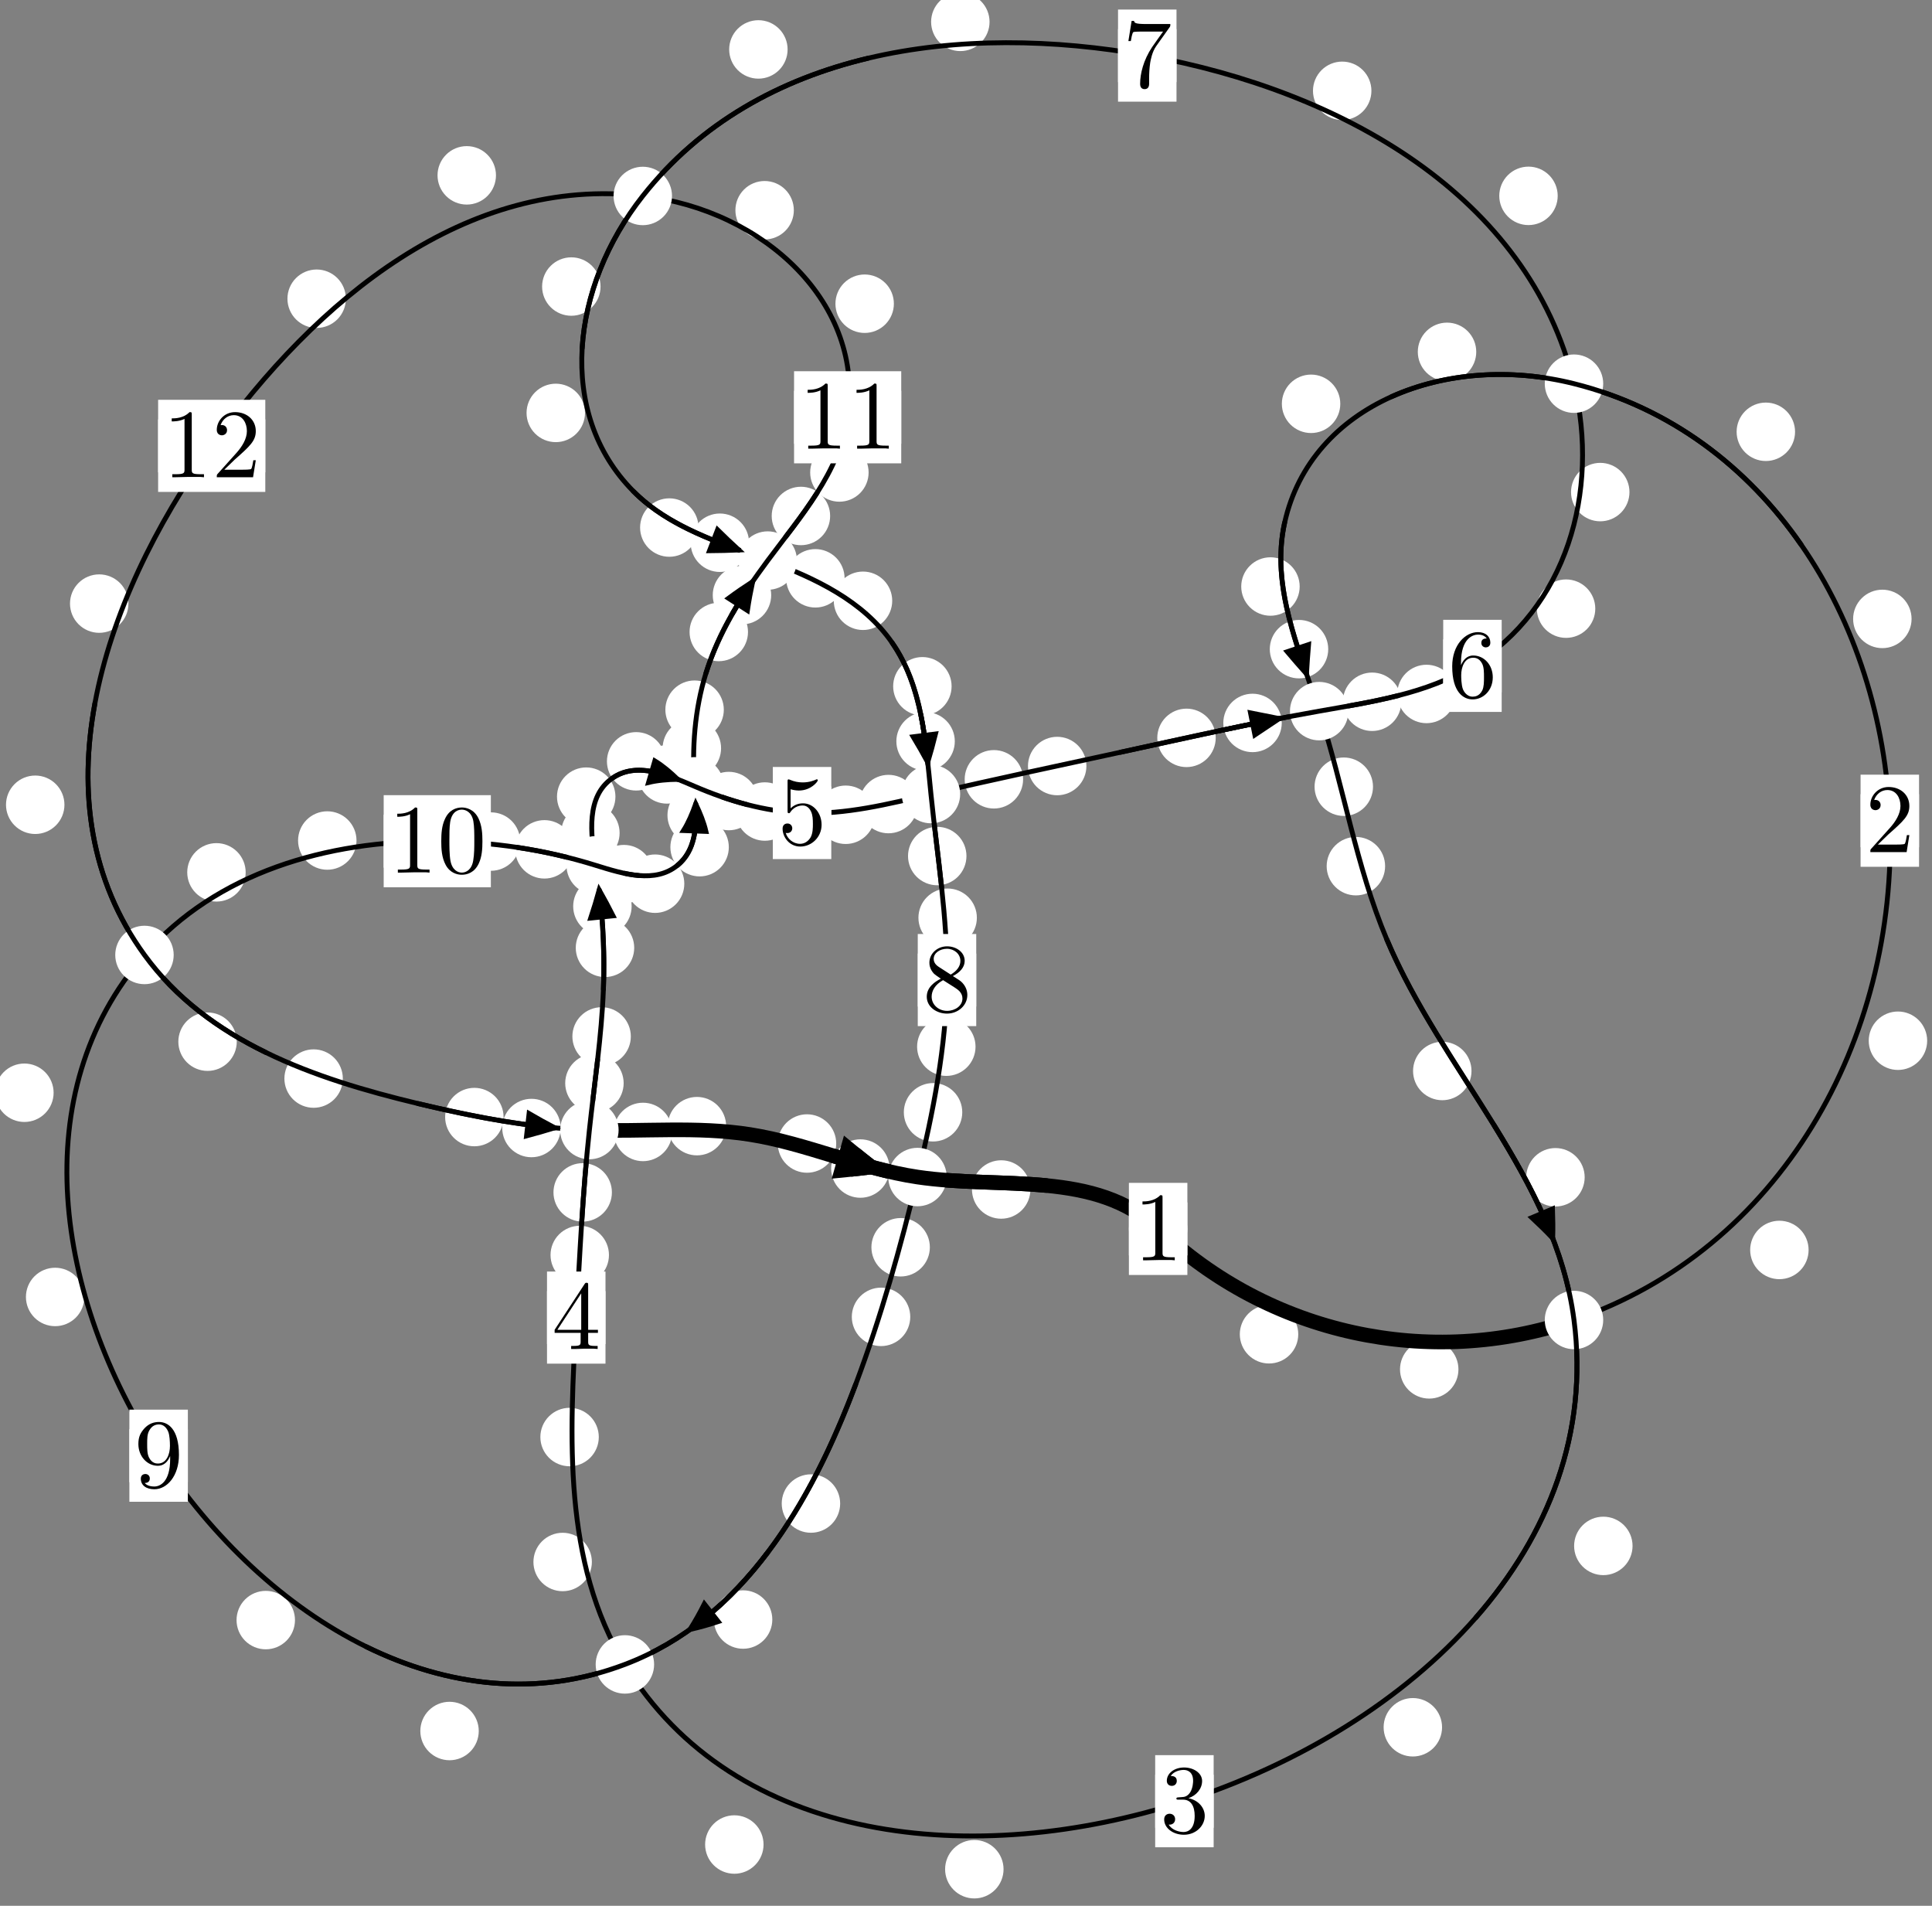 <?xml version="1.0"?>
<!-- Created by MetaPost 1.999 on 2021.07.06:0015 -->
<svg version="1.1" xmlns="http://www.w3.org/2000/svg" xmlns:xlink="http://www.w3.org/1999/xlink" width="197.62" height="194.912" viewBox="0 0 197.62 194.912">
<rect x="0" y="0" width="197.62" height="194.912" fill="#808080" stroke="none"/>
<!-- Original BoundingBox: -161.493973 -59.159470 36.126144 135.752731 -->
  <defs>
    <g transform="scale(0.01,0.01)" id="GLYPHcmr10_48">
      <path style="fill-rule: evenodd;" d="M460 -320C460 -400,455 -480,420 -554C374 -650,292 -666,250 -666C190 -666,117 -640,76 -547C44 -478,39 -400,39 -320C39 -245,43 -155,84 -79C127 2,200 22,249 22C303 22,379 1,423 -94C455 -163,460 -241,460 -320M249 -0C210 -0,151 -25,133 -121C122 -181,122 -273,122 -332C122 -396,122 -462,130 -516C149 -635,224 -644,249 -644C282 -644,348 -626,367 -527C377 -471,377 -395,377 -332C377 -257,377 -189,366 -125C351 -30,294 -0,249 -0"></path>
    </g>
    <g transform="scale(0.01,0.01)" id="GLYPHcmr10_49">
      <path style="fill-rule: evenodd;" d="M294 -640C294 -664,294 -666,271 -666C209 -602,121 -602,89 -602L89 -571C109 -571,168 -571,220 -597L220 -79C220 -43,217 -31,127 -31L95 -31L95 -0L257 -0L130 -3L217 -3L257 -3L297 -3L384 -3L419 -0L419 -31L387 -31C297 -31,294 -42,294 -79"></path>
    </g>
    <g transform="scale(0.01,0.01)" id="GLYPHcmr10_50">
      <path style="fill-rule: evenodd;" d="M127 -77L233 -180C389 -318,449 -372,449 -472C449 -586,359 -666,237 -666C124 -666,50 -574,50 -485C50 -429,100 -429,103 -429C120 -429,155 -441,155 -482C155 -508,137 -534,102 -534C94 -534,92 -534,89 -533C112 -598,166 -635,224 -635C315 -635,358 -554,358 -472C358 -392,308 -313,253 -251L61 -37C50 -26,50 -24,50 -0L421 -0L449 -174L424 -174C419 -144,412 -100,402 -85C395 -77,329 -77,307 -77"></path>
    </g>
    <g transform="scale(0.01,0.01)" id="GLYPHcmr10_51">
      <path style="fill-rule: evenodd;" d="M290 -352C372 -379,430 -449,430 -528C430 -610,342 -666,246 -666C145 -666,69 -606,69 -530C69 -497,91 -478,120 -478C151 -478,171 -500,171 -529C171 -579,124 -579,109 -579C140 -628,206 -641,242 -641C283 -641,338 -619,338 -529C338 -517,336 -459,310 -415C280 -367,246 -364,221 -363C213 -362,189 -360,182 -360C174 -359,167 -358,167 -348C167 -337,174 -337,191 -337L235 -337C317 -337,354 -269,354 -171C354 -35,285 -6,241 -6C198 -6,123 -23,88 -82C123 -77,154 -99,154 -137C154 -173,127 -193,98 -193C74 -193,42 -179,42 -135C42 -44,135 22,244 22C366 22,457 -69,457 -171C457 -253,394 -331,290 -352"></path>
    </g>
    <g transform="scale(0.01,0.01)" id="GLYPHcmr10_52">
      <path style="fill-rule: evenodd;" d="M294 -165L294 -78C294 -42,292 -31,218 -31L197 -31L197 -0L332 -0L238 -3L290 -3L332 -3L374 -3L427 -3L468 -0L468 -31L447 -31C373 -31,371 -42,371 -78L371 -165L471 -165L471 -196L371 -196L371 -651C371 -671,371 -677,355 -677C346 -677,343 -677,335 -665L28 -196L28 -165M300 -196L56 -196L300 -569"></path>
    </g>
    <g transform="scale(0.01,0.01)" id="GLYPHcmr10_53">
      <path style="fill-rule: evenodd;" d="M449 -201C449 -320,367 -420,259 -420C211 -420,168 -404,132 -369L132 -564C152 -558,185 -551,217 -551C340 -551,410 -642,410 -655C410 -661,407 -666,400 -666C399 -666,397 -666,392 -663C372 -654,323 -634,256 -634C216 -634,170 -641,123 -662C115 -665,113 -665,111 -665C101 -665,101 -657,101 -641L101 -345C101 -327,101 -319,115 -319C122 -319,124 -322,128 -328C139 -344,176 -398,257 -398C309 -398,334 -352,342 -334C358 -297,360 -258,360 -208C360 -173,360 -113,336 -71C312 -32,275 -6,229 -6C156 -6,99 -59,82 -118C85 -117,88 -116,99 -116C132 -116,149 -141,149 -165C149 -189,132 -214,99 -214C85 -214,50 -207,50 -161C50 -75,119 22,231 22C347 22,449 -74,449 -201"></path>
    </g>
    <g transform="scale(0.01,0.01)" id="GLYPHcmr10_54">
      <path style="fill-rule: evenodd;" d="M132 -328L132 -352C132 -605,256 -641,307 -641C331 -641,373 -635,395 -601C380 -601,340 -601,340 -556C340 -525,364 -510,386 -510C402 -510,432 -519,432 -558C432 -618,388 -666,305 -666C177 -666,42 -537,42 -316C42 -49,158 22,251 22C362 22,457 -72,457 -204C457 -331,368 -427,257 -427C189 -427,152 -376,132 -328M251 -6C188 -6,158 -66,152 -81C134 -128,134 -208,134 -226C134 -304,166 -404,256 -404C272 -404,318 -404,349 -342C367 -305,367 -254,367 -205C367 -157,367 -107,350 -71C320 -11,274 -6,251 -6"></path>
    </g>
    <g transform="scale(0.01,0.01)" id="GLYPHcmr10_55">
      <path style="fill-rule: evenodd;" d="M476 -609C485 -621,485 -623,485 -644L242 -644C120 -644,118 -657,114 -676L89 -676L56 -470L81 -470C84 -486,93 -549,106 -561C113 -567,191 -567,204 -567L411 -567C400 -551,321 -442,299 -409C209 -274,176 -135,176 -33C176 -23,176 22,222 22C268 22,268 -23,268 -33L268 -84C268 -139,271 -194,279 -248C283 -271,297 -357,341 -419"></path>
    </g>
    <g transform="scale(0.01,0.01)" id="GLYPHcmr10_56">
      <path style="fill-rule: evenodd;" d="M163 -457C117 -487,113 -521,113 -538C113 -599,178 -641,249 -641C322 -641,386 -589,386 -517C386 -460,347 -412,287 -377M309 -362C381 -399,430 -451,430 -517C430 -609,341 -666,250 -666C150 -666,69 -592,69 -499C69 -481,71 -436,113 -389C124 -377,161 -352,186 -335C128 -306,42 -250,42 -151C42 -45,144 22,249 22C362 22,457 -61,457 -168C457 -204,446 -249,408 -291C389 -312,373 -322,309 -362M209 -320L332 -242C360 -223,407 -193,407 -132C407 -58,332 -6,250 -6C164 -6,92 -68,92 -151C92 -209,124 -273,209 -320"></path>
    </g>
    <g transform="scale(0.01,0.01)" id="GLYPHcmr10_57">
      <path style="fill-rule: evenodd;" d="M367 -318L367 -286C367 -52,263 -6,205 -6C188 -6,134 -8,107 -42C151 -42,159 -71,159 -88C159 -119,135 -134,113 -134C97 -134,67 -125,67 -86C67 -19,121 22,206 22C335 22,457 -114,457 -329C457 -598,342 -666,253 -666C198 -666,149 -648,106 -603C65 -558,42 -516,42 -441C42 -316,130 -218,242 -218C303 -218,344 -260,367 -318M243 -241C227 -241,181 -241,150 -304C132 -341,132 -391,132 -440C132 -494,132 -541,153 -578C180 -628,218 -641,253 -641C299 -641,332 -607,349 -562C361 -530,365 -467,365 -421C365 -338,331 -241,243 -241"></path>
    </g>
  </defs>
  <path d="M132.795 136.46C132.795 135.668,132.48 134.908,131.919 134.347C131.359 133.787,130.599 133.472,129.806 133.472C129.013 133.472,128.253 133.787,127.693 134.347C127.132 134.908,126.817 135.668,126.817 136.46C126.817 137.253,127.132 138.013,127.693 138.574C128.253 139.134,129.013 139.449,129.806 139.449C130.599 139.449,131.359 139.134,131.919 138.574C132.48 138.013,132.795 137.253,132.795 136.46Z" style="fill: rgb(100%,100%,100%);stroke: none;"></path>
  <path d="M121.452 125.685C121.452 124.892,121.137 124.132,120.577 123.572C120.017 123.011,119.256 122.696,118.464 122.696C117.671 122.696,116.911 123.011,116.35 123.572C115.79 124.132,115.475 124.892,115.475 125.685C115.475 126.478,115.79 127.238,116.35 127.798C116.911 128.359,117.671 128.674,118.464 128.674C119.256 128.674,120.017 128.359,120.577 127.798C121.137 127.238,121.452 126.478,121.452 125.685Z" style="fill: rgb(100%,100%,100%);stroke: none;"></path>
  <path d="M184.998 127.836C184.998 127.044,184.684 126.284,184.123 125.723C183.563 125.163,182.802 124.848,182.01 124.848C181.217 124.848,180.457 125.163,179.896 125.723C179.336 126.284,179.021 127.044,179.021 127.836C179.021 128.629,179.336 129.389,179.896 129.95C180.457 130.51,181.217 130.825,182.01 130.825C182.802 130.825,183.563 130.51,184.123 129.95C184.684 129.389,184.998 128.629,184.998 127.836Z" style="fill: rgb(100%,100%,100%);stroke: none;"></path>
  <path d="M149.181 140.049C149.181 139.256,148.866 138.496,148.306 137.936C147.745 137.375,146.985 137.06,146.192 137.06C145.4 137.06,144.64 137.375,144.079 137.936C143.519 138.496,143.204 139.256,143.204 140.049C143.204 140.842,143.519 141.602,144.079 142.162C144.64 142.723,145.4 143.038,146.192 143.038C146.985 143.038,147.745 142.723,148.306 142.162C148.866 141.602,149.181 140.842,149.181 140.049Z" style="fill: rgb(100%,100%,100%);stroke: none;"></path>
  <path d="M195.53 63.298C195.53 62.506,195.215 61.745,194.654 61.185C194.094 60.624,193.333 60.309,192.541 60.309C191.748 60.309,190.988 60.624,190.427 61.185C189.867 61.745,189.552 62.506,189.552 63.298C189.552 64.091,189.867 64.851,190.427 65.412C190.988 65.972,191.748 66.287,192.541 66.287C193.333 66.287,194.094 65.972,194.654 65.412C195.215 64.851,195.53 64.091,195.53 63.298Z" style="fill: rgb(100%,100%,100%);stroke: none;"></path>
  <path d="M197.126 106.439C197.126 105.646,196.811 104.886,196.251 104.325C195.69 103.765,194.93 103.45,194.137 103.45C193.345 103.45,192.585 103.765,192.024 104.325C191.464 104.886,191.149 105.646,191.149 106.439C191.149 107.231,191.464 107.992,192.024 108.552C192.585 109.113,193.345 109.427,194.137 109.427C194.93 109.427,195.69 109.113,196.251 108.552C196.811 107.992,197.126 107.231,197.126 106.439Z" style="fill: rgb(100%,100%,100%);stroke: none;"></path>
  <path d="M151.002 35.984C151.002 35.192,150.687 34.431,150.127 33.871C149.566 33.31,148.806 32.996,148.013 32.996C147.221 32.996,146.46 33.31,145.9 33.871C145.339 34.431,145.024 35.192,145.024 35.984C145.024 36.777,145.339 37.537,145.9 38.098C146.46 38.658,147.221 38.973,148.013 38.973C148.806 38.973,149.566 38.658,150.127 38.098C150.687 37.537,151.002 36.777,151.002 35.984Z" style="fill: rgb(100%,100%,100%);stroke: none;"></path>
  <path d="M183.612 44.161C183.612 43.368,183.297 42.608,182.737 42.047C182.176 41.487,181.416 41.172,180.624 41.172C179.831 41.172,179.071 41.487,178.51 42.047C177.95 42.608,177.635 43.368,177.635 44.161C177.635 44.953,177.95 45.713,178.51 46.274C179.071 46.834,179.831 47.149,180.624 47.149C181.416 47.149,182.176 46.834,182.737 46.274C183.297 45.713,183.612 44.953,183.612 44.161Z" style="fill: rgb(100%,100%,100%);stroke: none;"></path>
  <path d="M132.941 59.984C132.941 59.191,132.626 58.431,132.065 57.871C131.505 57.31,130.745 56.995,129.952 56.995C129.159 56.995,128.399 57.31,127.839 57.871C127.278 58.431,126.963 59.191,126.963 59.984C126.963 60.777,127.278 61.537,127.839 62.097C128.399 62.658,129.159 62.973,129.952 62.973C130.745 62.973,131.505 62.658,132.065 62.097C132.626 61.537,132.941 60.777,132.941 59.984Z" style="fill: rgb(100%,100%,100%);stroke: none;"></path>
  <path d="M137.095 41.299C137.095 40.506,136.78 39.746,136.22 39.186C135.659 38.625,134.899 38.31,134.106 38.31C133.314 38.31,132.553 38.625,131.993 39.186C131.433 39.746,131.118 40.506,131.118 41.299C131.118 42.092,131.433 42.852,131.993 43.412C132.553 43.973,133.314 44.288,134.106 44.288C134.899 44.288,135.659 43.973,136.22 43.412C136.78 42.852,137.095 42.092,137.095 41.299Z" style="fill: rgb(100%,100%,100%);stroke: none;"></path>
  <path d="M140.441 80.459C140.441 79.666,140.126 78.906,139.566 78.346C139.005 77.785,138.245 77.47,137.452 77.47C136.66 77.47,135.9 77.785,135.339 78.346C134.779 78.906,134.464 79.666,134.464 80.459C134.464 81.252,134.779 82.012,135.339 82.572C135.9 83.133,136.66 83.448,137.452 83.448C138.245 83.448,139.005 83.133,139.566 82.572C140.126 82.012,140.441 81.252,140.441 80.459Z" style="fill: rgb(100%,100%,100%);stroke: none;"></path>
  <path d="M135.861 66.391C135.861 65.599,135.546 64.838,134.986 64.278C134.425 63.717,133.665 63.402,132.872 63.402C132.08 63.402,131.32 63.717,130.759 64.278C130.199 64.838,129.884 65.599,129.884 66.391C129.884 67.184,130.199 67.944,130.759 68.505C131.32 69.065,132.08 69.38,132.872 69.38C133.665 69.38,134.425 69.065,134.986 68.505C135.546 67.944,135.861 67.184,135.861 66.391Z" style="fill: rgb(100%,100%,100%);stroke: none;"></path>
  <path d="M150.517 109.533C150.517 108.741,150.202 107.98,149.642 107.42C149.081 106.859,148.321 106.545,147.528 106.545C146.736 106.545,145.975 106.859,145.415 107.42C144.854 107.98,144.539 108.741,144.539 109.533C144.539 110.326,144.854 111.086,145.415 111.647C145.975 112.207,146.736 112.522,147.528 112.522C148.321 112.522,149.081 112.207,149.642 111.647C150.202 111.086,150.517 110.326,150.517 109.533Z" style="fill: rgb(100%,100%,100%);stroke: none;"></path>
  <path d="M141.68 88.586C141.68 87.793,141.365 87.033,140.804 86.473C140.244 85.912,139.484 85.597,138.691 85.597C137.898 85.597,137.138 85.912,136.578 86.473C136.017 87.033,135.702 87.793,135.702 88.586C135.702 89.379,136.017 90.139,136.578 90.699C137.138 91.26,137.898 91.575,138.691 91.575C139.484 91.575,140.244 91.26,140.804 90.699C141.365 90.139,141.68 89.379,141.68 88.586Z" style="fill: rgb(100%,100%,100%);stroke: none;"></path>
  <path d="M166.99 158.105C166.99 157.312,166.675 156.552,166.115 155.991C165.554 155.431,164.794 155.116,164.002 155.116C163.209 155.116,162.449 155.431,161.888 155.991C161.328 156.552,161.013 157.312,161.013 158.105C161.013 158.897,161.328 159.658,161.888 160.218C162.449 160.779,163.209 161.094,164.002 161.094C164.794 161.094,165.554 160.779,166.115 160.218C166.675 159.658,166.99 158.897,166.99 158.105Z" style="fill: rgb(100%,100%,100%);stroke: none;"></path>
  <path d="M162.093 120.404C162.093 119.611,161.778 118.851,161.217 118.291C160.657 117.73,159.897 117.415,159.104 117.415C158.311 117.415,157.551 117.73,156.991 118.291C156.43 118.851,156.115 119.611,156.115 120.404C156.115 121.197,156.43 121.957,156.991 122.517C157.551 123.078,158.311 123.393,159.104 123.393C159.897 123.393,160.657 123.078,161.217 122.517C161.778 121.957,162.093 121.197,162.093 120.404Z" style="fill: rgb(100%,100%,100%);stroke: none;"></path>
  <path d="M102.651 191.171C102.651 190.378,102.336 189.618,101.775 189.057C101.215 188.497,100.455 188.182,99.662 188.182C98.869 188.182,98.109 188.497,97.549 189.057C96.988 189.618,96.673 190.378,96.673 191.171C96.673 191.963,96.988 192.724,97.549 193.284C98.109 193.845,98.869 194.159,99.662 194.159C100.455 194.159,101.215 193.845,101.775 193.284C102.336 192.724,102.651 191.963,102.651 191.171Z" style="fill: rgb(100%,100%,100%);stroke: none;"></path>
  <path d="M147.505 176.653C147.505 175.861,147.19 175.1,146.63 174.54C146.069 173.979,145.309 173.665,144.516 173.665C143.724 173.665,142.963 173.979,142.403 174.54C141.842 175.1,141.528 175.861,141.528 176.653C141.528 177.446,141.842 178.206,142.403 178.767C142.963 179.327,143.724 179.642,144.516 179.642C145.309 179.642,146.069 179.327,146.63 178.767C147.19 178.206,147.505 177.446,147.505 176.653Z" style="fill: rgb(100%,100%,100%);stroke: none;"></path>
  <path d="M60.541 159.75C60.541 158.957,60.226 158.197,59.665 157.636C59.105 157.076,58.345 156.761,57.552 156.761C56.759 156.761,55.999 157.076,55.439 157.636C54.878 158.197,54.563 158.957,54.563 159.75C54.563 160.542,54.878 161.303,55.439 161.863C55.999 162.424,56.759 162.738,57.552 162.738C58.345 162.738,59.105 162.424,59.665 161.863C60.226 161.303,60.541 160.542,60.541 159.75Z" style="fill: rgb(100%,100%,100%);stroke: none;"></path>
  <path d="M78.102 188.645C78.102 187.852,77.787 187.092,77.227 186.532C76.666 185.971,75.906 185.656,75.114 185.656C74.321 185.656,73.561 185.971,73 186.532C72.44 187.092,72.125 187.852,72.125 188.645C72.125 189.438,72.44 190.198,73 190.758C73.561 191.319,74.321 191.634,75.114 191.634C75.906 191.634,76.666 191.319,77.227 190.758C77.787 190.198,78.102 189.438,78.102 188.645Z" style="fill: rgb(100%,100%,100%);stroke: none;"></path>
  <path d="M62.289 128.354C62.289 127.561,61.974 126.801,61.414 126.241C60.853 125.68,60.093 125.365,59.3 125.365C58.508 125.365,57.748 125.68,57.187 126.241C56.627 126.801,56.312 127.561,56.312 128.354C56.312 129.147,56.627 129.907,57.187 130.467C57.748 131.028,58.508 131.343,59.3 131.343C60.093 131.343,60.853 131.028,61.414 130.467C61.974 129.907,62.289 129.147,62.289 128.354Z" style="fill: rgb(100%,100%,100%);stroke: none;"></path>
  <path d="M61.25 146.971C61.25 146.179,60.935 145.418,60.374 144.858C59.814 144.297,59.054 143.982,58.261 143.982C57.468 143.982,56.708 144.297,56.148 144.858C55.587 145.418,55.272 146.179,55.272 146.971C55.272 147.764,55.587 148.524,56.148 149.085C56.708 149.645,57.468 149.96,58.261 149.96C59.054 149.96,59.814 149.645,60.374 149.085C60.935 148.524,61.25 147.764,61.25 146.971Z" style="fill: rgb(100%,100%,100%);stroke: none;"></path>
  <path d="M63.792 110.778C63.792 109.985,63.477 109.225,62.916 108.664C62.356 108.104,61.596 107.789,60.803 107.789C60.01 107.789,59.25 108.104,58.69 108.664C58.129 109.225,57.814 109.985,57.814 110.778C57.814 111.57,58.129 112.33,58.69 112.891C59.25 113.451,60.01 113.766,60.803 113.766C61.596 113.766,62.356 113.451,62.916 112.891C63.477 112.33,63.792 111.57,63.792 110.778Z" style="fill: rgb(100%,100%,100%);stroke: none;"></path>
  <path d="M62.59 121.948C62.59 121.155,62.275 120.395,61.715 119.835C61.154 119.274,60.394 118.959,59.601 118.959C58.809 118.959,58.049 119.274,57.488 119.835C56.928 120.395,56.613 121.155,56.613 121.948C56.613 122.741,56.928 123.501,57.488 124.061C58.049 124.622,58.809 124.937,59.601 124.937C60.394 124.937,61.154 124.622,61.715 124.061C62.275 123.501,62.59 122.741,62.59 121.948Z" style="fill: rgb(100%,100%,100%);stroke: none;"></path>
  <path d="M64.872 96.936C64.872 96.143,64.557 95.383,63.996 94.823C63.436 94.262,62.676 93.947,61.883 93.947C61.09 93.947,60.33 94.262,59.77 94.823C59.209 95.383,58.894 96.143,58.894 96.936C58.894 97.729,59.209 98.489,59.77 99.049C60.33 99.61,61.09 99.925,61.883 99.925C62.676 99.925,63.436 99.61,63.996 99.049C64.557 98.489,64.872 97.729,64.872 96.936Z" style="fill: rgb(100%,100%,100%);stroke: none;"></path>
  <path d="M64.526 105.999C64.526 105.207,64.211 104.447,63.65 103.886C63.09 103.326,62.329 103.011,61.537 103.011C60.744 103.011,59.984 103.326,59.423 103.886C58.863 104.447,58.548 105.207,58.548 105.999C58.548 106.792,58.863 107.552,59.423 108.113C59.984 108.673,60.744 108.988,61.537 108.988C62.329 108.988,63.09 108.673,63.65 108.113C64.211 107.552,64.526 106.792,64.526 105.999Z" style="fill: rgb(100%,100%,100%);stroke: none;"></path>
  <path d="M63.379 85.19C63.379 84.397,63.064 83.637,62.503 83.076C61.943 82.516,61.183 82.201,60.39 82.201C59.597 82.201,58.837 82.516,58.277 83.076C57.716 83.637,57.401 84.397,57.401 85.19C57.401 85.982,57.716 86.743,58.277 87.303C58.837 87.863,59.597 88.178,60.39 88.178C61.183 88.178,61.943 87.863,62.503 87.303C63.064 86.743,63.379 85.982,63.379 85.19Z" style="fill: rgb(100%,100%,100%);stroke: none;"></path>
  <path d="M64.608 92.689C64.608 91.897,64.293 91.136,63.732 90.576C63.172 90.016,62.412 89.701,61.619 89.701C60.826 89.701,60.066 90.016,59.506 90.576C58.945 91.136,58.63 91.897,58.63 92.689C58.63 93.482,58.945 94.242,59.506 94.803C60.066 95.363,60.826 95.678,61.619 95.678C62.412 95.678,63.172 95.363,63.732 94.803C64.293 94.242,64.608 93.482,64.608 92.689Z" style="fill: rgb(100%,100%,100%);stroke: none;"></path>
  <path d="M68.06 77.864C68.06 77.071,67.745 76.311,67.184 75.75C66.624 75.19,65.864 74.875,65.071 74.875C64.278 74.875,63.518 75.19,62.958 75.75C62.397 76.311,62.082 77.071,62.082 77.864C62.082 78.656,62.397 79.417,62.958 79.977C63.518 80.538,64.278 80.852,65.071 80.852C65.864 80.852,66.624 80.538,67.184 79.977C67.745 79.417,68.06 78.656,68.06 77.864Z" style="fill: rgb(100%,100%,100%);stroke: none;"></path>
  <path d="M62.951 81.476C62.951 80.684,62.636 79.923,62.076 79.363C61.515 78.802,60.755 78.487,59.963 78.487C59.17 78.487,58.41 78.802,57.849 79.363C57.289 79.923,56.974 80.684,56.974 81.476C56.974 82.269,57.289 83.029,57.849 83.59C58.41 84.15,59.17 84.465,59.963 84.465C60.755 84.465,61.515 84.15,62.076 83.59C62.636 83.029,62.951 82.269,62.951 81.476Z" style="fill: rgb(100%,100%,100%);stroke: none;"></path>
  <path d="M77.534 81.925C77.534 81.132,77.219 80.372,76.658 79.812C76.098 79.251,75.338 78.936,74.545 78.936C73.752 78.936,72.992 79.251,72.432 79.812C71.871 80.372,71.556 81.132,71.556 81.925C71.556 82.718,71.871 83.478,72.432 84.038C72.992 84.599,73.752 84.914,74.545 84.914C75.338 84.914,76.098 84.599,76.658 84.038C77.219 83.478,77.534 82.718,77.534 81.925Z" style="fill: rgb(100%,100%,100%);stroke: none;"></path>
  <path d="M71.209 79.203C71.209 78.41,70.894 77.65,70.333 77.089C69.773 76.529,69.013 76.214,68.22 76.214C67.427 76.214,66.667 76.529,66.107 77.089C65.546 77.65,65.231 78.41,65.231 79.203C65.231 79.995,65.546 80.756,66.107 81.316C66.667 81.877,67.427 82.191,68.22 82.191C69.013 82.191,69.773 81.877,70.333 81.316C70.894 80.756,71.209 79.995,71.209 79.203Z" style="fill: rgb(100%,100%,100%);stroke: none;"></path>
  <path d="M89.493 83.329C89.493 82.536,89.178 81.776,88.617 81.216C88.057 80.655,87.297 80.34,86.504 80.34C85.711 80.34,84.951 80.655,84.391 81.216C83.83 81.776,83.515 82.536,83.515 83.329C83.515 84.122,83.83 84.882,84.391 85.442C84.951 86.003,85.711 86.318,86.504 86.318C87.297 86.318,88.057 86.003,88.617 85.442C89.178 84.882,89.493 84.122,89.493 83.329Z" style="fill: rgb(100%,100%,100%);stroke: none;"></path>
  <path d="M81.223 82.998C81.223 82.205,80.908 81.445,80.348 80.884C79.787 80.324,79.027 80.009,78.234 80.009C77.442 80.009,76.681 80.324,76.121 80.884C75.561 81.445,75.246 82.205,75.246 82.998C75.246 83.79,75.561 84.551,76.121 85.111C76.681 85.671,77.442 85.986,78.234 85.986C79.027 85.986,79.787 85.671,80.348 85.111C80.908 84.551,81.223 83.79,81.223 82.998Z" style="fill: rgb(100%,100%,100%);stroke: none;"></path>
  <path d="M104.652 79.701C104.652 78.909,104.337 78.148,103.777 77.588C103.216 77.027,102.456 76.713,101.663 76.713C100.871 76.713,100.11 77.027,99.55 77.588C98.99 78.148,98.675 78.909,98.675 79.701C98.675 80.494,98.99 81.254,99.55 81.815C100.11 82.375,100.871 82.69,101.663 82.69C102.456 82.69,103.216 82.375,103.777 81.815C104.337 81.254,104.652 80.494,104.652 79.701Z" style="fill: rgb(100%,100%,100%);stroke: none;"></path>
  <path d="M93.869 82.234C93.869 81.441,93.554 80.681,92.993 80.121C92.433 79.56,91.673 79.245,90.88 79.245C90.087 79.245,89.327 79.56,88.767 80.121C88.206 80.681,87.891 81.441,87.891 82.234C87.891 83.027,88.206 83.787,88.767 84.347C89.327 84.908,90.087 85.223,90.88 85.223C91.673 85.223,92.433 84.908,92.993 84.347C93.554 83.787,93.869 83.027,93.869 82.234Z" style="fill: rgb(100%,100%,100%);stroke: none;"></path>
  <path d="M124.353 75.464C124.353 74.672,124.038 73.911,123.478 73.351C122.917 72.79,122.157 72.475,121.365 72.475C120.572 72.475,119.812 72.79,119.251 73.351C118.691 73.911,118.376 74.672,118.376 75.464C118.376 76.257,118.691 77.017,119.251 77.578C119.812 78.138,120.572 78.453,121.365 78.453C122.157 78.453,122.917 78.138,123.478 77.578C124.038 77.017,124.353 76.257,124.353 75.464Z" style="fill: rgb(100%,100%,100%);stroke: none;"></path>
  <path d="M111.126 78.344C111.126 77.551,110.811 76.791,110.251 76.231C109.69 75.67,108.93 75.355,108.137 75.355C107.345 75.355,106.585 75.67,106.024 76.231C105.464 76.791,105.149 77.551,105.149 78.344C105.149 79.137,105.464 79.897,106.024 80.457C106.585 81.018,107.345 81.333,108.137 81.333C108.93 81.333,109.69 81.018,110.251 80.457C110.811 79.897,111.126 79.137,111.126 78.344Z" style="fill: rgb(100%,100%,100%);stroke: none;"></path>
  <path d="M143.339 71.772C143.339 70.98,143.024 70.219,142.463 69.659C141.903 69.099,141.143 68.784,140.35 68.784C139.557 68.784,138.797 69.099,138.237 69.659C137.676 70.219,137.361 70.98,137.361 71.772C137.361 72.565,137.676 73.325,138.237 73.886C138.797 74.446,139.557 74.761,140.35 74.761C141.143 74.761,141.903 74.446,142.463 73.886C143.024 73.325,143.339 72.565,143.339 71.772Z" style="fill: rgb(100%,100%,100%);stroke: none;"></path>
  <path d="M131.108 73.936C131.108 73.144,130.793 72.384,130.232 71.823C129.672 71.263,128.912 70.948,128.119 70.948C127.326 70.948,126.566 71.263,126.006 71.823C125.445 72.384,125.13 73.144,125.13 73.936C125.13 74.729,125.445 75.489,126.006 76.05C126.566 76.61,127.326 76.925,128.119 76.925C128.912 76.925,129.672 76.61,130.232 76.05C130.793 75.489,131.108 74.729,131.108 73.936Z" style="fill: rgb(100%,100%,100%);stroke: none;"></path>
  <path d="M163.178 62.249C163.178 61.456,162.863 60.696,162.303 60.136C161.742 59.575,160.982 59.26,160.189 59.26C159.397 59.26,158.637 59.575,158.076 60.136C157.516 60.696,157.201 61.456,157.201 62.249C157.201 63.042,157.516 63.802,158.076 64.362C158.637 64.923,159.397 65.238,160.189 65.238C160.982 65.238,161.742 64.923,162.303 64.362C162.863 63.802,163.178 63.042,163.178 62.249Z" style="fill: rgb(100%,100%,100%);stroke: none;"></path>
  <path d="M148.9 70.974C148.9 70.181,148.585 69.421,148.025 68.86C147.464 68.3,146.704 67.985,145.911 67.985C145.119 67.985,144.358 68.3,143.798 68.86C143.238 69.421,142.923 70.181,142.923 70.974C142.923 71.766,143.238 72.527,143.798 73.087C144.358 73.647,145.119 73.962,145.911 73.962C146.704 73.962,147.464 73.647,148.025 73.087C148.585 72.527,148.9 71.766,148.9 70.974Z" style="fill: rgb(100%,100%,100%);stroke: none;"></path>
  <path d="M159.334 20.031C159.334 19.238,159.019 18.478,158.459 17.918C157.898 17.357,157.138 17.042,156.345 17.042C155.553 17.042,154.793 17.357,154.232 17.918C153.672 18.478,153.357 19.238,153.357 20.031C153.357 20.824,153.672 21.584,154.232 22.144C154.793 22.705,155.553 23.02,156.345 23.02C157.138 23.02,157.898 22.705,158.459 22.144C159.019 21.584,159.334 20.824,159.334 20.031Z" style="fill: rgb(100%,100%,100%);stroke: none;"></path>
  <path d="M166.675 50.327C166.675 49.535,166.36 48.774,165.8 48.214C165.239 47.653,164.479 47.338,163.686 47.338C162.894 47.338,162.134 47.653,161.573 48.214C161.013 48.774,160.698 49.535,160.698 50.327C160.698 51.12,161.013 51.88,161.573 52.441C162.134 53.001,162.894 53.316,163.686 53.316C164.479 53.316,165.239 53.001,165.8 52.441C166.36 51.88,166.675 51.12,166.675 50.327Z" style="fill: rgb(100%,100%,100%);stroke: none;"></path>
  <path d="M101.219 2.236C101.219 1.443,100.904 0.683,100.343 0.123C99.783 -0.438,99.022 -0.753,98.23 -0.753C97.437 -0.753,96.677 -0.438,96.116 0.123C95.556 0.683,95.241 1.443,95.241 2.236C95.241 3.029,95.556 3.789,96.116 4.349C96.677 4.91,97.437 5.225,98.23 5.225C99.022 5.225,99.783 4.91,100.343 4.349C100.904 3.789,101.219 3.029,101.219 2.236Z" style="fill: rgb(100%,100%,100%);stroke: none;"></path>
  <path d="M140.279 9.288C140.279 8.495,139.965 7.735,139.404 7.174C138.844 6.614,138.083 6.299,137.291 6.299C136.498 6.299,135.738 6.614,135.177 7.174C134.617 7.735,134.302 8.495,134.302 9.288C134.302 10.08,134.617 10.84,135.177 11.401C135.738 11.961,136.498 12.276,137.291 12.276C138.083 12.276,138.844 11.961,139.404 11.401C139.965 10.84,140.279 10.08,140.279 9.288Z" style="fill: rgb(100%,100%,100%);stroke: none;"></path>
  <path d="M61.428 29.306C61.428 28.513,61.113 27.753,60.553 27.192C59.992 26.632,59.232 26.317,58.439 26.317C57.647 26.317,56.886 26.632,56.326 27.192C55.765 27.753,55.451 28.513,55.451 29.306C55.451 30.098,55.765 30.858,56.326 31.419C56.886 31.979,57.647 32.294,58.439 32.294C59.232 32.294,59.992 31.979,60.553 31.419C61.113 30.858,61.428 30.098,61.428 29.306Z" style="fill: rgb(100%,100%,100%);stroke: none;"></path>
  <path d="M80.563 5.055C80.563 4.262,80.248 3.502,79.688 2.942C79.127 2.381,78.367 2.066,77.575 2.066C76.782 2.066,76.022 2.381,75.461 2.942C74.901 3.502,74.586 4.262,74.586 5.055C74.586 5.848,74.901 6.608,75.461 7.168C76.022 7.729,76.782 8.044,77.575 8.044C78.367 8.044,79.127 7.729,79.688 7.168C80.248 6.608,80.563 5.848,80.563 5.055Z" style="fill: rgb(100%,100%,100%);stroke: none;"></path>
  <path d="M71.45 53.955C71.45 53.162,71.135 52.402,70.575 51.841C70.014 51.281,69.254 50.966,68.462 50.966C67.669 50.966,66.909 51.281,66.348 51.841C65.788 52.402,65.473 53.162,65.473 53.955C65.473 54.747,65.788 55.508,66.348 56.068C66.909 56.629,67.669 56.943,68.462 56.943C69.254 56.943,70.014 56.629,70.575 56.068C71.135 55.508,71.45 54.747,71.45 53.955Z" style="fill: rgb(100%,100%,100%);stroke: none;"></path>
  <path d="M59.838 42.23C59.838 41.437,59.523 40.677,58.962 40.117C58.402 39.556,57.641 39.241,56.849 39.241C56.056 39.241,55.296 39.556,54.735 40.117C54.175 40.677,53.86 41.437,53.86 42.23C53.86 43.023,54.175 43.783,54.735 44.343C55.296 44.904,56.056 45.219,56.849 45.219C57.641 45.219,58.402 44.904,58.962 44.343C59.523 43.783,59.838 43.023,59.838 42.23Z" style="fill: rgb(100%,100%,100%);stroke: none;"></path>
  <path d="M86.391 59.147C86.391 58.354,86.077 57.594,85.516 57.033C84.956 56.473,84.195 56.158,83.403 56.158C82.61 56.158,81.85 56.473,81.289 57.033C80.729 57.594,80.414 58.354,80.414 59.147C80.414 59.939,80.729 60.7,81.289 61.26C81.85 61.82,82.61 62.135,83.403 62.135C84.195 62.135,84.956 61.82,85.516 61.26C86.077 60.7,86.391 59.939,86.391 59.147Z" style="fill: rgb(100%,100%,100%);stroke: none;"></path>
  <path d="M76.621 55.507C76.621 54.714,76.306 53.954,75.745 53.394C75.185 52.833,74.425 52.518,73.632 52.518C72.839 52.518,72.079 52.833,71.519 53.394C70.958 53.954,70.643 54.714,70.643 55.507C70.643 56.3,70.958 57.06,71.519 57.62C72.079 58.181,72.839 58.496,73.632 58.496C74.425 58.496,75.185 58.181,75.745 57.62C76.306 57.06,76.621 56.3,76.621 55.507Z" style="fill: rgb(100%,100%,100%);stroke: none;"></path>
  <path d="M97.337 70.188C97.337 69.395,97.022 68.635,96.462 68.075C95.901 67.514,95.141 67.199,94.348 67.199C93.556 67.199,92.796 67.514,92.235 68.075C91.675 68.635,91.36 69.395,91.36 70.188C91.36 70.981,91.675 71.741,92.235 72.301C92.796 72.862,93.556 73.177,94.348 73.177C95.141 73.177,95.901 72.862,96.462 72.301C97.022 71.741,97.337 70.981,97.337 70.188Z" style="fill: rgb(100%,100%,100%);stroke: none;"></path>
  <path d="M91.263 61.443C91.263 60.651,90.948 59.89,90.387 59.33C89.827 58.77,89.067 58.455,88.274 58.455C87.481 58.455,86.721 58.77,86.161 59.33C85.6 59.89,85.285 60.651,85.285 61.443C85.285 62.236,85.6 62.996,86.161 63.557C86.721 64.117,87.481 64.432,88.274 64.432C89.067 64.432,89.827 64.117,90.387 63.557C90.948 62.996,91.263 62.236,91.263 61.443Z" style="fill: rgb(100%,100%,100%);stroke: none;"></path>
  <path d="M98.857 87.55C98.857 86.758,98.542 85.998,97.982 85.437C97.421 84.877,96.661 84.562,95.868 84.562C95.076 84.562,94.316 84.877,93.755 85.437C93.195 85.998,92.88 86.758,92.88 87.55C92.88 88.343,93.195 89.103,93.755 89.664C94.316 90.224,95.076 90.539,95.868 90.539C96.661 90.539,97.421 90.224,97.982 89.664C98.542 89.103,98.857 88.343,98.857 87.55Z" style="fill: rgb(100%,100%,100%);stroke: none;"></path>
  <path d="M97.664 75.817C97.664 75.024,97.349 74.264,96.789 73.704C96.228 73.143,95.468 72.828,94.676 72.828C93.883 72.828,93.123 73.143,92.562 73.704C92.002 74.264,91.687 75.024,91.687 75.817C91.687 76.61,92.002 77.37,92.562 77.93C93.123 78.491,93.883 78.806,94.676 78.806C95.468 78.806,96.228 78.491,96.789 77.93C97.349 77.37,97.664 76.61,97.664 75.817Z" style="fill: rgb(100%,100%,100%);stroke: none;"></path>
  <path d="M99.785 107.048C99.785 106.256,99.47 105.495,98.91 104.935C98.349 104.374,97.589 104.059,96.796 104.059C96.004 104.059,95.243 104.374,94.683 104.935C94.122 105.495,93.808 106.256,93.808 107.048C93.808 107.841,94.122 108.601,94.683 109.162C95.243 109.722,96.004 110.037,96.796 110.037C97.589 110.037,98.349 109.722,98.91 109.162C99.47 108.601,99.785 107.841,99.785 107.048Z" style="fill: rgb(100%,100%,100%);stroke: none;"></path>
  <path d="M99.921 93.861C99.921 93.068,99.606 92.308,99.046 91.748C98.485 91.187,97.725 90.872,96.932 90.872C96.14 90.872,95.38 91.187,94.819 91.748C94.259 92.308,93.944 93.068,93.944 93.861C93.944 94.654,94.259 95.414,94.819 95.974C95.38 96.535,96.14 96.85,96.932 96.85C97.725 96.85,98.485 96.535,99.046 95.974C99.606 95.414,99.921 94.654,99.921 93.861Z" style="fill: rgb(100%,100%,100%);stroke: none;"></path>
  <path d="M95.113 127.562C95.113 126.769,94.798 126.009,94.237 125.449C93.677 124.888,92.917 124.573,92.124 124.573C91.331 124.573,90.571 124.888,90.01 125.449C89.45 126.009,89.135 126.769,89.135 127.562C89.135 128.355,89.45 129.115,90.01 129.675C90.571 130.236,91.331 130.551,92.124 130.551C92.917 130.551,93.677 130.236,94.237 129.675C94.798 129.115,95.113 128.355,95.113 127.562Z" style="fill: rgb(100%,100%,100%);stroke: none;"></path>
  <path d="M98.428 113.757C98.428 112.964,98.113 112.204,97.553 111.644C96.992 111.083,96.232 110.768,95.439 110.768C94.647 110.768,93.887 111.083,93.326 111.644C92.766 112.204,92.451 112.964,92.451 113.757C92.451 114.55,92.766 115.31,93.326 115.87C93.887 116.431,94.647 116.746,95.439 116.746C96.232 116.746,96.992 116.431,97.553 115.87C98.113 115.31,98.428 114.55,98.428 113.757Z" style="fill: rgb(100%,100%,100%);stroke: none;"></path>
  <path d="M85.938 153.772C85.938 152.979,85.623 152.219,85.063 151.658C84.502 151.098,83.742 150.783,82.95 150.783C82.157 150.783,81.397 151.098,80.836 151.658C80.276 152.219,79.961 152.979,79.961 153.772C79.961 154.564,80.276 155.325,80.836 155.885C81.397 156.446,82.157 156.76,82.95 156.76C83.742 156.76,84.502 156.446,85.063 155.885C85.623 155.325,85.938 154.564,85.938 153.772Z" style="fill: rgb(100%,100%,100%);stroke: none;"></path>
  <path d="M93.108 134.68C93.108 133.887,92.793 133.127,92.232 132.567C91.672 132.006,90.912 131.691,90.119 131.691C89.326 131.691,88.566 132.006,88.006 132.567C87.445 133.127,87.13 133.887,87.13 134.68C87.13 135.473,87.445 136.233,88.006 136.793C88.566 137.354,89.326 137.669,90.119 137.669C90.912 137.669,91.672 137.354,92.232 136.793C92.793 136.233,93.108 135.473,93.108 134.68Z" style="fill: rgb(100%,100%,100%);stroke: none;"></path>
  <path d="M48.971 177.036C48.971 176.243,48.656 175.483,48.096 174.923C47.535 174.362,46.775 174.047,45.982 174.047C45.19 174.047,44.43 174.362,43.869 174.923C43.309 175.483,42.994 176.243,42.994 177.036C42.994 177.829,43.309 178.589,43.869 179.149C44.43 179.71,45.19 180.025,45.982 180.025C46.775 180.025,47.535 179.71,48.096 179.149C48.656 178.589,48.971 177.829,48.971 177.036Z" style="fill: rgb(100%,100%,100%);stroke: none;"></path>
  <path d="M78.998 165.635C78.998 164.842,78.683 164.082,78.122 163.521C77.562 162.961,76.802 162.646,76.009 162.646C75.216 162.646,74.456 162.961,73.896 163.521C73.335 164.082,73.02 164.842,73.02 165.635C73.02 166.427,73.335 167.188,73.896 167.748C74.456 168.309,75.216 168.623,76.009 168.623C76.802 168.623,77.562 168.309,78.122 167.748C78.683 167.188,78.998 166.427,78.998 165.635Z" style="fill: rgb(100%,100%,100%);stroke: none;"></path>
  <path d="M8.629 132.644C8.629 131.851,8.314 131.091,7.754 130.53C7.193 129.97,6.433 129.655,5.641 129.655C4.848 129.655,4.088 129.97,3.527 130.53C2.967 131.091,2.652 131.851,2.652 132.644C2.652 133.436,2.967 134.197,3.527 134.757C4.088 135.318,4.848 135.632,5.641 135.632C6.433 135.632,7.193 135.318,7.754 134.757C8.314 134.197,8.629 133.436,8.629 132.644Z" style="fill: rgb(100%,100%,100%);stroke: none;"></path>
  <path d="M30.173 165.691C30.173 164.899,29.858 164.139,29.298 163.578C28.737 163.018,27.977 162.703,27.184 162.703C26.392 162.703,25.632 163.018,25.071 163.578C24.511 164.139,24.196 164.899,24.196 165.691C24.196 166.484,24.511 167.244,25.071 167.805C25.632 168.365,26.392 168.68,27.184 168.68C27.977 168.68,28.737 168.365,29.298 167.805C29.858 167.244,30.173 166.484,30.173 165.691Z" style="fill: rgb(100%,100%,100%);stroke: none;"></path>
  <path d="M25.129 89.218C25.129 88.425,24.814 87.665,24.254 87.105C23.693 86.544,22.933 86.229,22.141 86.229C21.348 86.229,20.588 86.544,20.027 87.105C19.467 87.665,19.152 88.425,19.152 89.218C19.152 90.011,19.467 90.771,20.027 91.331C20.588 91.892,21.348 92.207,22.141 92.207C22.933 92.207,23.693 91.892,24.254 91.331C24.814 90.771,25.129 90.011,25.129 89.218Z" style="fill: rgb(100%,100%,100%);stroke: none;"></path>
  <path d="M5.484 111.758C5.484 110.966,5.169 110.206,4.608 109.645C4.048 109.085,3.287 108.77,2.495 108.77C1.702 108.77,0.942 109.085,0.381 109.645C-0.179 110.206,-0.494 110.966,-0.494 111.758C-0.494 112.551,-0.179 113.311,0.381 113.872C0.942 114.432,1.702 114.747,2.495 114.747C3.287 114.747,4.048 114.432,4.608 113.872C5.169 113.311,5.484 112.551,5.484 111.758Z" style="fill: rgb(100%,100%,100%);stroke: none;"></path>
  <path d="M53.21 86.069C53.21 85.277,52.895 84.517,52.335 83.956C51.774 83.396,51.014 83.081,50.221 83.081C49.429 83.081,48.668 83.396,48.108 83.956C47.547 84.517,47.233 85.277,47.233 86.069C47.233 86.862,47.547 87.622,48.108 88.183C48.668 88.743,49.429 89.058,50.221 89.058C51.014 89.058,51.774 88.743,52.335 88.183C52.895 87.622,53.21 86.862,53.21 86.069Z" style="fill: rgb(100%,100%,100%);stroke: none;"></path>
  <path d="M36.466 85.962C36.466 85.169,36.151 84.409,35.591 83.848C35.03 83.288,34.27 82.973,33.477 82.973C32.685 82.973,31.924 83.288,31.364 83.848C30.804 84.409,30.489 85.169,30.489 85.962C30.489 86.754,30.804 87.515,31.364 88.075C31.924 88.636,32.685 88.951,33.477 88.951C34.27 88.951,35.03 88.636,35.591 88.075C36.151 87.515,36.466 86.754,36.466 85.962Z" style="fill: rgb(100%,100%,100%);stroke: none;"></path>
  <path d="M66.804 89.4C66.804 88.607,66.489 87.847,65.928 87.287C65.368 86.726,64.608 86.411,63.815 86.411C63.022 86.411,62.262 86.726,61.702 87.287C61.141 87.847,60.826 88.607,60.826 89.4C60.826 90.193,61.141 90.953,61.702 91.513C62.262 92.074,63.022 92.389,63.815 92.389C64.608 92.389,65.368 92.074,65.928 91.513C66.489 90.953,66.804 90.193,66.804 89.4Z" style="fill: rgb(100%,100%,100%);stroke: none;"></path>
  <path d="M58.677 86.864C58.677 86.072,58.362 85.312,57.801 84.751C57.241 84.191,56.48 83.876,55.688 83.876C54.895 83.876,54.135 84.191,53.574 84.751C53.014 85.312,52.699 86.072,52.699 86.864C52.699 87.657,53.014 88.417,53.574 88.978C54.135 89.538,54.895 89.853,55.688 89.853C56.48 89.853,57.241 89.538,57.801 88.978C58.362 88.417,58.677 87.657,58.677 86.864Z" style="fill: rgb(100%,100%,100%);stroke: none;"></path>
  <path d="M74.549 86.644C74.549 85.851,74.235 85.091,73.674 84.531C73.114 83.97,72.353 83.655,71.561 83.655C70.768 83.655,70.008 83.97,69.447 84.531C68.887 85.091,68.572 85.851,68.572 86.644C68.572 87.437,68.887 88.197,69.447 88.757C70.008 89.318,70.768 89.633,71.561 89.633C72.353 89.633,73.114 89.318,73.674 88.757C74.235 88.197,74.549 87.437,74.549 86.644Z" style="fill: rgb(100%,100%,100%);stroke: none;"></path>
  <path d="M69.996 90.378C69.996 89.585,69.681 88.825,69.121 88.265C68.56 87.704,67.8 87.389,67.007 87.389C66.215 87.389,65.455 87.704,64.894 88.265C64.334 88.825,64.019 89.585,64.019 90.378C64.019 91.171,64.334 91.931,64.894 92.491C65.455 93.052,66.215 93.367,67.007 93.367C67.8 93.367,68.56 93.052,69.121 92.491C69.681 91.931,69.996 91.171,69.996 90.378Z" style="fill: rgb(100%,100%,100%);stroke: none;"></path>
  <path d="M73.757 76.52C73.757 75.728,73.442 74.967,72.882 74.407C72.321 73.846,71.561 73.531,70.769 73.531C69.976 73.531,69.216 73.846,68.655 74.407C68.095 74.967,67.78 75.728,67.78 76.52C67.78 77.313,68.095 78.073,68.655 78.634C69.216 79.194,69.976 79.509,70.769 79.509C71.561 79.509,72.321 79.194,72.882 78.634C73.442 78.073,73.757 77.313,73.757 76.52Z" style="fill: rgb(100%,100%,100%);stroke: none;"></path>
  <path d="M74.251 83.377C74.251 82.585,73.936 81.824,73.375 81.264C72.815 80.703,72.054 80.389,71.262 80.389C70.469 80.389,69.709 80.703,69.148 81.264C68.588 81.824,68.273 82.585,68.273 83.377C68.273 84.17,68.588 84.93,69.148 85.491C69.709 86.051,70.469 86.366,71.262 86.366C72.054 86.366,72.815 86.051,73.375 85.491C73.936 84.93,74.251 84.17,74.251 83.377Z" style="fill: rgb(100%,100%,100%);stroke: none;"></path>
  <path d="M76.511 64.634C76.511 63.841,76.196 63.081,75.636 62.521C75.075 61.96,74.315 61.645,73.522 61.645C72.73 61.645,71.969 61.96,71.409 62.521C70.848 63.081,70.534 63.841,70.534 64.634C70.534 65.427,70.848 66.187,71.409 66.747C71.969 67.308,72.73 67.623,73.522 67.623C74.315 67.623,75.075 67.308,75.636 66.747C76.196 66.187,76.511 65.427,76.511 64.634Z" style="fill: rgb(100%,100%,100%);stroke: none;"></path>
  <path d="M74.037 72.583C74.037 71.79,73.722 71.03,73.161 70.47C72.601 69.909,71.841 69.594,71.048 69.594C70.255 69.594,69.495 69.909,68.935 70.47C68.374 71.03,68.059 71.79,68.059 72.583C68.059 73.376,68.374 74.136,68.935 74.696C69.495 75.257,70.255 75.572,71.048 75.572C71.841 75.572,72.601 75.257,73.161 74.696C73.722 74.136,74.037 73.376,74.037 72.583Z" style="fill: rgb(100%,100%,100%);stroke: none;"></path>
  <path d="M84.913 52.77C84.913 51.977,84.598 51.217,84.038 50.657C83.477 50.096,82.717 49.781,81.924 49.781C81.132 49.781,80.371 50.096,79.811 50.657C79.25 51.217,78.936 51.977,78.936 52.77C78.936 53.563,79.25 54.323,79.811 54.883C80.371 55.444,81.132 55.759,81.924 55.759C82.717 55.759,83.477 55.444,84.038 54.883C84.598 54.323,84.913 53.563,84.913 52.77Z" style="fill: rgb(100%,100%,100%);stroke: none;"></path>
  <path d="M78.883 60.867C78.883 60.075,78.568 59.314,78.008 58.754C77.447 58.193,76.687 57.878,75.895 57.878C75.102 57.878,74.342 58.193,73.781 58.754C73.221 59.314,72.906 60.075,72.906 60.867C72.906 61.66,73.221 62.42,73.781 62.981C74.342 63.541,75.102 63.856,75.895 63.856C76.687 63.856,77.447 63.541,78.008 62.981C78.568 62.42,78.883 61.66,78.883 60.867Z" style="fill: rgb(100%,100%,100%);stroke: none;"></path>
  <path d="M91.433 31.062C91.433 30.27,91.118 29.509,90.558 28.949C89.997 28.388,89.237 28.073,88.444 28.073C87.652 28.073,86.891 28.388,86.331 28.949C85.77 29.509,85.455 30.27,85.455 31.062C85.455 31.855,85.77 32.615,86.331 33.176C86.891 33.736,87.652 34.051,88.444 34.051C89.237 34.051,89.997 33.736,90.558 33.176C91.118 32.615,91.433 31.855,91.433 31.062Z" style="fill: rgb(100%,100%,100%);stroke: none;"></path>
  <path d="M88.848 48.322C88.848 47.53,88.533 46.769,87.973 46.209C87.412 45.648,86.652 45.333,85.859 45.333C85.067 45.333,84.306 45.648,83.746 46.209C83.186 46.769,82.871 47.53,82.871 48.322C82.871 49.115,83.186 49.875,83.746 50.436C84.306 50.996,85.067 51.311,85.859 51.311C86.652 51.311,87.412 50.996,87.973 50.436C88.533 49.875,88.848 49.115,88.848 48.322Z" style="fill: rgb(100%,100%,100%);stroke: none;"></path>
  <path d="M50.732 17.933C50.732 17.14,50.417 16.38,49.856 15.82C49.296 15.259,48.536 14.944,47.743 14.944C46.95 14.944,46.19 15.259,45.63 15.82C45.069 16.38,44.754 17.14,44.754 17.933C44.754 18.726,45.069 19.486,45.63 20.046C46.19 20.607,46.95 20.922,47.743 20.922C48.536 20.922,49.296 20.607,49.856 20.046C50.417 19.486,50.732 18.726,50.732 17.933Z" style="fill: rgb(100%,100%,100%);stroke: none;"></path>
  <path d="M81.2 21.5C81.2 20.708,80.885 19.948,80.325 19.387C79.764 18.827,79.004 18.512,78.211 18.512C77.419 18.512,76.659 18.827,76.098 19.387C75.538 19.948,75.223 20.708,75.223 21.5C75.223 22.293,75.538 23.053,76.098 23.614C76.659 24.174,77.419 24.489,78.211 24.489C79.004 24.489,79.764 24.174,80.325 23.614C80.885 23.053,81.2 22.293,81.2 21.5Z" style="fill: rgb(100%,100%,100%);stroke: none;"></path>
  <path d="M13.137 61.732C13.137 60.939,12.822 60.179,12.262 59.618C11.701 59.058,10.941 58.743,10.148 58.743C9.356 58.743,8.596 59.058,8.035 59.618C7.475 60.179,7.16 60.939,7.16 61.732C7.16 62.524,7.475 63.285,8.035 63.845C8.596 64.406,9.356 64.721,10.148 64.721C10.941 64.721,11.701 64.406,12.262 63.845C12.822 63.285,13.137 62.524,13.137 61.732Z" style="fill: rgb(100%,100%,100%);stroke: none;"></path>
  <path d="M35.379 30.551C35.379 29.759,35.064 28.998,34.504 28.438C33.943 27.878,33.183 27.563,32.39 27.563C31.598 27.563,30.837 27.878,30.277 28.438C29.716 28.998,29.402 29.759,29.402 30.551C29.402 31.344,29.716 32.104,30.277 32.665C30.837 33.225,31.598 33.54,32.39 33.54C33.183 33.54,33.943 33.225,34.504 32.665C35.064 32.104,35.379 31.344,35.379 30.551Z" style="fill: rgb(100%,100%,100%);stroke: none;"></path>
  <path d="M24.219 106.537C24.219 105.744,23.904 104.984,23.344 104.423C22.783 103.863,22.023 103.548,21.23 103.548C20.438 103.548,19.678 103.863,19.117 104.423C18.557 104.984,18.242 105.744,18.242 106.537C18.242 107.329,18.557 108.089,19.117 108.65C19.678 109.21,20.438 109.525,21.23 109.525C22.023 109.525,22.783 109.21,23.344 108.65C23.904 108.089,24.219 107.329,24.219 106.537Z" style="fill: rgb(100%,100%,100%);stroke: none;"></path>
  <path d="M6.592 82.306C6.592 81.513,6.277 80.753,5.716 80.193C5.156 79.632,4.396 79.317,3.603 79.317C2.81 79.317,2.05 79.632,1.49 80.193C0.929 80.753,0.614 81.513,0.614 82.306C0.614 83.099,0.929 83.859,1.49 84.419C2.05 84.98,2.81 85.295,3.603 85.295C4.396 85.295,5.156 84.98,5.716 84.419C6.277 83.859,6.592 83.099,6.592 82.306Z" style="fill: rgb(100%,100%,100%);stroke: none;"></path>
  <path d="M51.509 114.245C51.509 113.453,51.195 112.692,50.634 112.132C50.074 111.572,49.313 111.257,48.521 111.257C47.728 111.257,46.968 111.572,46.407 112.132C45.847 112.692,45.532 113.453,45.532 114.245C45.532 115.038,45.847 115.798,46.407 116.359C46.968 116.919,47.728 117.234,48.521 117.234C49.313 117.234,50.074 116.919,50.634 116.359C51.195 115.798,51.509 115.038,51.509 114.245Z" style="fill: rgb(100%,100%,100%);stroke: none;"></path>
  <path d="M35.068 110.309C35.068 109.516,34.753 108.756,34.193 108.195C33.632 107.635,32.872 107.32,32.08 107.32C31.287 107.32,30.527 107.635,29.966 108.195C29.406 108.756,29.091 109.516,29.091 110.309C29.091 111.101,29.406 111.862,29.966 112.422C30.527 112.983,31.287 113.297,32.08 113.297C32.872 113.297,33.632 112.983,34.193 112.422C34.753 111.862,35.068 111.101,35.068 110.309Z" style="fill: rgb(100%,100%,100%);stroke: none;"></path>
  <path d="M68.758 115.767C68.758 114.974,68.443 114.214,67.883 113.654C67.322 113.093,66.562 112.778,65.769 112.778C64.977 112.778,64.217 113.093,63.656 113.654C63.096 114.214,62.781 114.974,62.781 115.767C62.781 116.56,63.096 117.32,63.656 117.88C64.217 118.441,64.977 118.756,65.769 118.756C66.562 118.756,67.322 118.441,67.883 117.88C68.443 117.32,68.758 116.56,68.758 115.767Z" style="fill: rgb(100%,100%,100%);stroke: none;"></path>
  <path d="M57.35 115.366C57.35 114.574,57.035 113.814,56.475 113.253C55.914 112.693,55.154 112.378,54.361 112.378C53.569 112.378,52.809 112.693,52.248 113.253C51.688 113.814,51.373 114.574,51.373 115.366C51.373 116.159,51.688 116.919,52.248 117.48C52.809 118.04,53.569 118.355,54.361 118.355C55.154 118.355,55.914 118.04,56.475 117.48C57.035 116.919,57.35 116.159,57.35 115.366Z" style="fill: rgb(100%,100%,100%);stroke: none;"></path>
  <path d="M85.535 116.951C85.535 116.158,85.22 115.398,84.66 114.838C84.099 114.277,83.339 113.962,82.546 113.962C81.754 113.962,80.994 114.277,80.433 114.838C79.873 115.398,79.558 116.158,79.558 116.951C79.558 117.744,79.873 118.504,80.433 119.064C80.994 119.625,81.754 119.94,82.546 119.94C83.339 119.94,84.099 119.625,84.66 119.064C85.22 118.504,85.535 117.744,85.535 116.951Z" style="fill: rgb(100%,100%,100%);stroke: none;"></path>
  <path d="M74.276 115.175C74.276 114.382,73.962 113.622,73.401 113.061C72.841 112.501,72.08 112.186,71.288 112.186C70.495 112.186,69.735 112.501,69.174 113.061C68.614 113.622,68.299 114.382,68.299 115.175C68.299 115.967,68.614 116.727,69.174 117.288C69.735 117.848,70.495 118.163,71.288 118.163C72.08 118.163,72.841 117.848,73.401 117.288C73.962 116.727,74.276 115.967,74.276 115.175Z" style="fill: rgb(100%,100%,100%);stroke: none;"></path>
  <path d="M105.398 121.654C105.398 120.861,105.083 120.101,104.523 119.54C103.962 118.98,103.202 118.665,102.409 118.665C101.617 118.665,100.856 118.98,100.296 119.54C99.735 120.101,99.421 120.861,99.421 121.654C99.421 122.446,99.735 123.206,100.296 123.767C100.856 124.327,101.617 124.642,102.409 124.642C103.202 124.642,103.962 124.327,104.523 123.767C105.083 123.206,105.398 122.446,105.398 121.654Z" style="fill: rgb(100%,100%,100%);stroke: none;"></path>
  <path d="M90.994 119.51C90.994 118.718,90.679 117.958,90.119 117.397C89.558 116.837,88.798 116.522,88.006 116.522C87.213 116.522,86.453 116.837,85.892 117.397C85.332 117.958,85.017 118.718,85.017 119.51C85.017 120.303,85.332 121.063,85.892 121.624C86.453 122.184,87.213 122.499,88.006 122.499C88.798 122.499,89.558 122.184,90.119 121.624C90.679 121.063,90.994 120.303,90.994 119.51Z" style="fill: rgb(100%,100%,100%);stroke: none;"></path>
  <path d="M118.464 125.685C129.806 136.46,146.192 140.049,161 135C182.01 127.836,194.137 106.439,193.305 83.939C192.541 63.298,180.624 44.161,161 39.24C148.013 35.984,134.106 41.299,131.405 53.448C129.952 59.984,132.872 66.391,134.936 72.73C137.452 80.459,138.691 88.586,141.853 96.08C147.528 109.533,159.104 120.404,161 135C164.002 158.105,144.516 176.653,121.152 184.215C99.662 191.171,75.114 188.645,63.919 170.225C57.552 159.75,58.261 146.971,58.943 134.754C59.3 128.354,59.601 121.948,60.287 115.574C60.803 110.778,61.537 105.999,61.721 101.177C61.883 96.936,61.619 92.689,60.933 88.501C60.39 85.19,59.963 81.476,62.61 79.604C65.071 77.864,68.22 79.203,71.049 80.42C74.545 81.925,78.234 82.998,82.039 83.15C86.504 83.329,90.88 82.234,95.224 81.214C101.663 79.701,108.137 78.344,114.6 76.937C121.365 75.464,128.119 73.936,134.936 72.73C140.35 71.772,145.911 70.974,150.614 68.1C160.189 62.249,163.686 50.327,161 39.24C156.345 20.031,137.291 9.288,117.352 5.688C98.23 2.236,77.575 5.055,65.749 20.041C58.439 29.306,56.849 42.23,64.773 50.231C68.462 53.955,73.632 55.507,78.528 57.331C83.403 59.147,88.274 61.443,91.244 65.719C94.348 70.188,94.676 75.817,95.224 81.214C95.868 87.55,96.932 93.861,96.867 100.233C96.796 107.048,95.439 113.757,93.849 120.38C92.124 127.562,90.119 134.68,87.522 141.596C82.95 153.772,76.009 165.635,63.919 170.225C45.982 177.036,27.184 165.691,16.225 148.88C5.641 132.644,2.495 111.758,14.777 97.666C22.141 89.218,33.477 85.962,44.728 86.034C50.221 86.069,55.688 86.864,60.933 88.501C63.815 89.4,67.007 90.378,69.301 88.497C71.561 86.644,71.262 83.377,71.049 80.42C70.769 76.52,71.048 72.583,72.211 68.848C73.522 64.634,75.895 60.867,78.528 57.331C81.924 52.77,85.859 48.322,86.705 42.677C88.444 31.062,78.211 21.5,65.749 20.041C47.743 17.933,32.39 30.551,21.656 45.6C10.148 61.732,3.603 82.306,14.777 97.666C21.23 106.537,32.08 110.309,42.757 112.865C48.521 114.245,54.361 115.366,60.287 115.574C65.769 115.767,71.288 115.175,76.712 116.03C82.546 116.951,88.006 119.51,93.849 120.38C102.409 121.654,112.099 119.638,118.464 125.685" style="stroke:rgb(0%,0%,0%); stroke-width: 0.498;stroke-linecap: round;stroke-linejoin: round;stroke-miterlimit: 10;fill: none;"></path>
  <path d="M118.464 125.685C129.806 136.46,146.192 140.049,161 135" style="stroke:rgb(0%,0%,0%); stroke-width: 1.494;stroke-linecap: round;stroke-linejoin: round;stroke-miterlimit: 10;fill: none;"></path>
  <path d="M60.287 115.574C65.769 115.767,71.288 115.175,76.712 116.03C82.546 116.951,88.006 119.51,93.849 120.38C102.409 121.654,112.099 119.638,118.464 125.685" style="stroke:rgb(0%,0%,0%); stroke-width: 1.494;stroke-linecap: round;stroke-linejoin: round;stroke-miterlimit: 10;fill: none;"></path>
  <path d="M163.989 135C163.989 134.207,163.674 133.447,163.113 132.887C162.553 132.326,161.793 132.011,161 132.011C160.207 132.011,159.447 132.326,158.887 132.887C158.326 133.447,158.011 134.207,158.011 135C158.011 135.793,158.326 136.553,158.887 137.113C159.447 137.674,160.207 137.989,161 137.989C161.793 137.989,162.553 137.674,163.113 137.113C163.674 136.553,163.989 135.793,163.989 135Z" style="fill: rgb(100%,100%,100%);stroke: none;"></path>
  <path d="M152.844 115.111C156.684 121.335,160.052 127.702,161 135C162.501 146.552,158.38 156.966,150.963 165.436" style="stroke:rgb(0%,0%,0%); stroke-width: 0.498;stroke-linecap: round;stroke-linejoin: round;stroke-miterlimit: 10;fill: none;"></path>
  <path d="M137.925 72.73C137.925 71.938,137.61 71.177,137.05 70.617C136.489 70.056,135.729 69.741,134.936 69.741C134.144 69.741,133.383 70.056,132.823 70.617C132.262 71.177,131.947 71.938,131.947 72.73C131.947 73.523,132.262 74.283,132.823 74.844C133.383 75.404,134.144 75.719,134.936 75.719C135.729 75.719,136.489 75.404,137.05 74.844C137.61 74.283,137.925 73.523,137.925 72.73Z" style="fill: rgb(100%,100%,100%);stroke: none;"></path>
  <path d="M124.748 74.734C128.135 74.017,131.528 73.333,134.936 72.73C137.643 72.251,140.387 71.812,143.042 71.134" style="stroke:rgb(0%,0%,0%); stroke-width: 0.498;stroke-linecap: round;stroke-linejoin: round;stroke-miterlimit: 10;fill: none;"></path>
  <path d="M66.908 170.225C66.908 169.433,66.593 168.673,66.032 168.112C65.472 167.552,64.711 167.237,63.919 167.237C63.126 167.237,62.366 167.552,61.805 168.112C61.245 168.673,60.93 169.433,60.93 170.225C60.93 171.018,61.245 171.778,61.805 172.339C62.366 172.899,63.126 173.214,63.919 173.214C64.711 173.214,65.472 172.899,66.032 172.339C66.593 171.778,66.908 171.018,66.908 170.225Z" style="fill: rgb(100%,100%,100%);stroke: none;"></path>
  <path d="M78.54 158.755C74.722 163.817,69.964 167.93,63.919 170.225C54.951 173.631,45.767 172.497,37.455 168.411" style="stroke:rgb(0%,0%,0%); stroke-width: 0.498;stroke-linecap: round;stroke-linejoin: round;stroke-miterlimit: 10;fill: none;"></path>
  <path d="M63.921 88.501C63.921 87.708,63.606 86.948,63.046 86.387C62.485 85.827,61.725 85.512,60.933 85.512C60.14 85.512,59.38 85.827,58.819 86.387C58.259 86.948,57.944 87.708,57.944 88.501C57.944 89.294,58.259 90.054,58.819 90.614C59.38 91.175,60.14 91.49,60.933 91.49C61.725 91.49,62.485 91.175,63.046 90.614C63.606 90.054,63.921 89.294,63.921 88.501Z" style="fill: rgb(100%,100%,100%);stroke: none;"></path>
  <path d="M52.923 86.667C55.632 87.075,58.31 87.683,60.933 88.501C62.374 88.95,63.892 89.42,65.338 89.542" style="stroke:rgb(0%,0%,0%); stroke-width: 0.498;stroke-linecap: round;stroke-linejoin: round;stroke-miterlimit: 10;fill: none;"></path>
  <path d="M98.213 81.214C98.213 80.421,97.898 79.661,97.338 79.1C96.777 78.54,96.017 78.225,95.224 78.225C94.432 78.225,93.671 78.54,93.111 79.1C92.55 79.661,92.235 80.421,92.235 81.214C92.235 82.006,92.55 82.766,93.111 83.327C93.671 83.887,94.432 84.202,95.224 84.202C96.017 84.202,96.777 83.887,97.338 83.327C97.898 82.766,98.213 82.006,98.213 81.214Z" style="fill: rgb(100%,100%,100%);stroke: none;"></path>
  <path d="M94.193 73.119C94.731 75.759,94.95 78.515,95.224 81.214C95.546 84.382,95.973 87.544,96.312 90.71" style="stroke:rgb(0%,0%,0%); stroke-width: 0.498;stroke-linecap: round;stroke-linejoin: round;stroke-miterlimit: 10;fill: none;"></path>
  <path d="M163.989 39.24C163.989 38.448,163.674 37.688,163.113 37.127C162.553 36.567,161.793 36.252,161 36.252C160.207 36.252,159.447 36.567,158.887 37.127C158.326 37.688,158.011 38.448,158.011 39.24C158.011 40.033,158.326 40.793,158.887 41.354C159.447 41.914,160.207 42.229,161 42.229C161.793 42.229,162.553 41.914,163.113 41.354C163.674 40.793,163.989 40.033,163.989 39.24Z" style="fill: rgb(100%,100%,100%);stroke: none;"></path>
  <path d="M184.225 55.694C178.697 47.715,170.812 41.7,161 39.24C154.507 37.612,147.783 38.127,142.345 40.567" style="stroke:rgb(0%,0%,0%); stroke-width: 0.498;stroke-linecap: round;stroke-linejoin: round;stroke-miterlimit: 10;fill: none;"></path>
  <path d="M81.517 57.331C81.517 56.538,81.202 55.778,80.641 55.218C80.081 54.657,79.321 54.342,78.528 54.342C77.735 54.342,76.975 54.657,76.415 55.218C75.854 55.778,75.539 56.538,75.539 57.331C75.539 58.124,75.854 58.884,76.415 59.444C76.975 60.005,77.735 60.32,78.528 60.32C79.321 60.32,80.081 60.005,80.641 59.444C81.202 58.884,81.517 58.124,81.517 57.331Z" style="fill: rgb(100%,100%,100%);stroke: none;"></path>
  <path d="M74.874 62.835C75.96 60.925,77.211 59.099,78.528 57.331C80.226 55.05,82.059 52.798,83.573 50.411" style="stroke:rgb(0%,0%,0%); stroke-width: 0.498;stroke-linecap: round;stroke-linejoin: round;stroke-miterlimit: 10;fill: none;"></path>
  <path d="M96.838 120.38C96.838 119.587,96.523 118.827,95.962 118.267C95.402 117.706,94.642 117.391,93.849 117.391C93.056 117.391,92.296 117.706,91.736 118.267C91.175 118.827,90.86 119.587,90.86 120.38C90.86 121.173,91.175 121.933,91.736 122.493C92.296 123.054,93.056 123.369,93.849 123.369C94.642 123.369,95.402 123.054,95.962 122.493C96.523 121.933,96.838 121.173,96.838 120.38Z" style="fill: rgb(100%,100%,100%);stroke: none;"></path>
  <path d="M85.277 118.224C88.102 119.088,90.927 119.945,93.849 120.38C98.129 121.017,102.692 120.831,106.98 121.243" style="stroke:rgb(0%,0%,0%); stroke-width: 1.494;stroke-linecap: round;stroke-linejoin: round;stroke-miterlimit: 10;fill: none;"></path>
  <path d="M17.766 97.666C17.766 96.874,17.451 96.113,16.891 95.553C16.33 94.992,15.57 94.678,14.777 94.678C13.985 94.678,13.225 94.992,12.664 95.553C12.104 96.113,11.789 96.874,11.789 97.666C11.789 98.459,12.104 99.219,12.664 99.78C13.225 100.34,13.985 100.655,14.777 100.655C15.57 100.655,16.33 100.34,16.891 99.78C17.451 99.219,17.766 98.459,17.766 97.666Z" style="fill: rgb(100%,100%,100%);stroke: none;"></path>
  <path d="M9.711 71.922C8.033 81.003,9.19 89.986,14.777 97.666C18.004 102.101,22.329 105.262,27.183 107.633" style="stroke:rgb(0%,0%,0%); stroke-width: 0.498;stroke-linecap: round;stroke-linejoin: round;stroke-miterlimit: 10;fill: none;"></path>
  <path d="M74.038 80.42C74.038 79.628,73.723 78.868,73.162 78.307C72.602 77.747,71.842 77.432,71.049 77.432C70.256 77.432,69.496 77.747,68.936 78.307C68.375 78.868,68.06 79.628,68.06 80.42C68.06 81.213,68.375 81.973,68.936 82.534C69.496 83.094,70.256 83.409,71.049 83.409C71.842 83.409,72.602 83.094,73.162 82.534C73.723 81.973,74.038 81.213,74.038 80.42Z" style="fill: rgb(100%,100%,100%);stroke: none;"></path>
  <path d="M66.691 78.903C68.14 79.172,69.635 79.812,71.049 80.42C72.797 81.173,74.593 81.817,76.428 82.292" style="stroke:rgb(0%,0%,0%); stroke-width: 0.498;stroke-linecap: round;stroke-linejoin: round;stroke-miterlimit: 10;fill: none;"></path>
  <path d="M68.738 20.041C68.738 19.249,68.423 18.488,67.863 17.928C67.302 17.368,66.542 17.053,65.749 17.053C64.957 17.053,64.196 17.368,63.636 17.928C63.075 18.488,62.761 19.249,62.761 20.041C62.761 20.834,63.075 21.594,63.636 22.155C64.196 22.715,64.957 23.03,65.749 23.03C66.542 23.03,67.302 22.715,67.863 22.155C68.423 21.594,68.738 20.834,68.738 20.041Z" style="fill: rgb(100%,100%,100%);stroke: none;"></path>
  <path d="M88.814 5.95C79.782 8.097,71.662 12.548,65.749 20.041C62.094 24.673,59.869 30.221,59.548 35.61" style="stroke:rgb(0%,0%,0%); stroke-width: 0.498;stroke-linecap: round;stroke-linejoin: round;stroke-miterlimit: 10;fill: none;"></path>
  <path d="M63.276 115.574C63.276 114.782,62.961 114.022,62.4 113.461C61.84 112.901,61.08 112.586,60.287 112.586C59.494 112.586,58.734 112.901,58.174 113.461C57.613 114.022,57.298 114.782,57.298 115.574C57.298 116.367,57.613 117.127,58.174 117.688C58.734 118.248,59.494 118.563,60.287 118.563C61.08 118.563,61.84 118.248,62.4 117.688C62.961 117.127,63.276 116.367,63.276 115.574Z" style="fill: rgb(100%,100%,100%);stroke: none;"></path>
  <path d="M59.492 125.154C59.698 121.956,59.944 118.761,60.287 115.574C60.545 113.176,60.857 110.782,61.128 108.385" style="stroke:rgb(0%,0%,0%); stroke-width: 0.498;stroke-linecap: round;stroke-linejoin: round;stroke-miterlimit: 10;fill: none;"></path>
  <path d="M76.712 116.03C81.38 116.767,85.807 118.552,90.383 119.682" style="stroke:rgb(0%,0%,0%); stroke-width: 0.498;stroke-linecap: round;stroke-linejoin: round;stroke-miterlimit: 10;fill: none;"></path>
  <path d="M85.416 120.26C87.077 120.099,88.737 119.932,90.383 119.682C89.043 118.695,87.751 117.64,86.463 116.578Z" style="stroke:rgb(0%,0%,0%); stroke-width: 0.498;fill: rgb(0%,0%,0%);"></path>
  <path d="M76.712 116.03C81.38 116.767,85.807 118.552,90.383 119.682" style="stroke:rgb(0%,0%,0%); stroke-width: 0.498;stroke-linecap: round;stroke-linejoin: round;stroke-miterlimit: 10;fill: none;"></path>
  <path d="M87.407 120.059C88.402 119.952,89.395 119.832,90.383 119.682C89.578 119.09,88.791 118.472,88.012 117.844Z" style="stroke:rgb(0%,0%,0%); stroke-width: 0.498;fill: rgb(0%,0%,0%);"></path>
  <path d="M131.405 53.448C130.243 58.677,131.879 63.823,133.637 68.918" style="stroke:rgb(0%,0%,0%); stroke-width: 0.498;stroke-linecap: round;stroke-linejoin: round;stroke-miterlimit: 10;fill: none;"></path>
  <path d="M131.67 66.653C132.312 67.416,132.973 68.169,133.637 68.918C133.698 67.919,133.763 66.919,133.848 65.926Z" style="stroke:rgb(0%,0%,0%); stroke-width: 0.498;fill: rgb(0%,0%,0%);"></path>
  <path d="M141.853 96.08C146.393 106.843,154.71 115.952,158.825 126.639" style="stroke:rgb(0%,0%,0%); stroke-width: 0.498;stroke-linecap: round;stroke-linejoin: round;stroke-miterlimit: 10;fill: none;"></path>
  <path d="M156.689 124.533C157.423 125.214,158.137 125.915,158.825 126.639C158.851 125.64,158.841 124.64,158.804 123.639Z" style="stroke:rgb(0%,0%,0%); stroke-width: 0.498;fill: rgb(0%,0%,0%);"></path>
  <path d="M61.721 101.177C61.851 97.784,61.708 94.388,61.294 91.02" style="stroke:rgb(0%,0%,0%); stroke-width: 0.498;stroke-linecap: round;stroke-linejoin: round;stroke-miterlimit: 10;fill: none;"></path>
  <path d="M62.709 93.665C62.258 92.773,61.786 91.891,61.294 91.02C61.027 91.984,60.737 92.942,60.424 93.892Z" style="stroke:rgb(0%,0%,0%); stroke-width: 0.498;fill: rgb(0%,0%,0%);"></path>
  <path d="M62.61 79.604C64.579 78.212,66.988 78.79,69.321 79.701" style="stroke:rgb(0%,0%,0%); stroke-width: 0.498;stroke-linecap: round;stroke-linejoin: round;stroke-miterlimit: 10;fill: none;"></path>
  <path d="M66.339 80.026C67.272 79.8,68.292 79.722,69.321 79.701C68.579 78.988,67.802 78.322,66.982 77.822Z" style="stroke:rgb(0%,0%,0%); stroke-width: 0.498;fill: rgb(0%,0%,0%);"></path>
  <path d="M114.6 76.937C120.012 75.759,125.417 74.545,130.853 73.49" style="stroke:rgb(0%,0%,0%); stroke-width: 0.498;stroke-linecap: round;stroke-linejoin: round;stroke-miterlimit: 10;fill: none;"></path>
  <path d="M128.359 75.157C129.188 74.598,130.019 74.041,130.853 73.49C129.873 73.29,128.892 73.096,127.91 72.905Z" style="stroke:rgb(0%,0%,0%); stroke-width: 0.498;fill: rgb(0%,0%,0%);"></path>
  <path d="M64.773 50.231C67.724 53.21,71.623 54.799,75.572 56.25" style="stroke:rgb(0%,0%,0%); stroke-width: 0.498;stroke-linecap: round;stroke-linejoin: round;stroke-miterlimit: 10;fill: none;"></path>
  <path d="M72.572 56.327C73.569 56.323,74.571 56.29,75.572 56.25C74.835 55.571,74.104 54.886,73.397 54.183Z" style="stroke:rgb(0%,0%,0%); stroke-width: 0.498;fill: rgb(0%,0%,0%);"></path>
  <path d="M91.244 65.719C93.728 69.294,94.434 73.612,94.898 77.959" style="stroke:rgb(0%,0%,0%); stroke-width: 0.498;stroke-linecap: round;stroke-linejoin: round;stroke-miterlimit: 10;fill: none;"></path>
  <path d="M93.411 75.353C93.927 76.205,94.418 77.079,94.898 77.959C95.181 76.998,95.452 76.033,95.69 75.065Z" style="stroke:rgb(0%,0%,0%); stroke-width: 0.498;fill: rgb(0%,0%,0%);"></path>
  <path d="M87.522 141.596C83.864 151.337,78.691 160.877,70.577 166.654" style="stroke:rgb(0%,0%,0%); stroke-width: 0.498;stroke-linecap: round;stroke-linejoin: round;stroke-miterlimit: 10;fill: none;"></path>
  <path d="M72.048 164.039C71.598 164.933,71.109 165.805,70.577 166.654C71.553 166.43,72.516 166.159,73.466 165.845Z" style="stroke:rgb(0%,0%,0%); stroke-width: 0.498;fill: rgb(0%,0%,0%);"></path>
  <path d="M69.301 88.497C71.109 87.015,71.279 84.627,71.166 82.218" style="stroke:rgb(0%,0%,0%); stroke-width: 0.498;stroke-linecap: round;stroke-linejoin: round;stroke-miterlimit: 10;fill: none;"></path>
  <path d="M72.208 85.031C71.991 84.093,71.603 83.147,71.166 82.218C70.818 83.184,70.424 84.127,69.913 84.944Z" style="stroke:rgb(0%,0%,0%); stroke-width: 0.498;fill: rgb(0%,0%,0%);"></path>
  <path d="M72.211 68.848C73.26 65.477,74.988 62.392,76.986 59.482" style="stroke:rgb(0%,0%,0%); stroke-width: 0.498;stroke-linecap: round;stroke-linejoin: round;stroke-miterlimit: 10;fill: none;"></path>
  <path d="M76.449 62.434C76.596 61.446,76.778 60.462,76.986 59.482C76.146 60.028,75.321 60.595,74.519 61.189Z" style="stroke:rgb(0%,0%,0%); stroke-width: 0.498;fill: rgb(0%,0%,0%);"></path>
  <path d="M42.757 112.865C47.368 113.969,52.028 114.908,56.742 115.345" style="stroke:rgb(0%,0%,0%); stroke-width: 0.498;stroke-linecap: round;stroke-linejoin: round;stroke-miterlimit: 10;fill: none;"></path>
  <path d="M53.858 116.171C54.825 115.915,55.786 115.641,56.742 115.345C55.857 114.879,54.983 114.392,54.119 113.889Z" style="stroke:rgb(0%,0%,0%); stroke-width: 0.498;fill: rgb(0%,0%,0%);"></path>
  <path d="M115.473 128.395L121.454 128.395L121.454 120.975L115.473 120.975Z" style="fill: rgb(100%,100%,100%);stroke: none;"></path>
  <path d="M115.473 130.395L121.454 130.395L121.454 122.975L115.473 122.975Z" style="fill: rgb(100%,100%,100%);stroke: none;"></path>
  <g transform="translate(115.973 128.895)" style="fill: rgb(0%,0%,0%);">
    <use xlink:href="#GLYPHcmr10_49"></use>
  </g>
  <path d="M190.314 86.649L196.295 86.649L196.295 79.228L190.314 79.228Z" style="fill: rgb(100%,100%,100%);stroke: none;"></path>
  <path d="M190.314 88.649L196.295 88.649L196.295 81.228L190.314 81.228Z" style="fill: rgb(100%,100%,100%);stroke: none;"></path>
  <g transform="translate(190.814 87.149)" style="fill: rgb(0%,0%,0%);">
    <use xlink:href="#GLYPHcmr10_50"></use>
  </g>
  <path d="M118.161 186.926L124.142 186.926L124.142 179.505L118.161 179.505Z" style="fill: rgb(100%,100%,100%);stroke: none;"></path>
  <path d="M118.161 188.926L124.142 188.926L124.142 181.505L118.161 181.505Z" style="fill: rgb(100%,100%,100%);stroke: none;"></path>
  <g transform="translate(118.661 187.426)" style="fill: rgb(0%,0%,0%);">
    <use xlink:href="#GLYPHcmr10_51"></use>
  </g>
  <path d="M55.952 137.464L61.934 137.464L61.934 130.044L55.952 130.044Z" style="fill: rgb(100%,100%,100%);stroke: none;"></path>
  <path d="M55.952 139.464L61.934 139.464L61.934 132.044L55.952 132.044Z" style="fill: rgb(100%,100%,100%);stroke: none;"></path>
  <g transform="translate(56.452 137.964)" style="fill: rgb(0%,0%,0%);">
    <use xlink:href="#GLYPHcmr10_52"></use>
  </g>
  <path d="M79.049 85.86L85.03 85.86L85.03 78.44L79.049 78.44Z" style="fill: rgb(100%,100%,100%);stroke: none;"></path>
  <path d="M79.049 87.86L85.03 87.86L85.03 80.44L79.049 80.44Z" style="fill: rgb(100%,100%,100%);stroke: none;"></path>
  <g transform="translate(79.549 86.36)" style="fill: rgb(0%,0%,0%);">
    <use xlink:href="#GLYPHcmr10_53"></use>
  </g>
  <path d="M147.623 70.81L153.604 70.81L153.604 63.39L147.623 63.39Z" style="fill: rgb(100%,100%,100%);stroke: none;"></path>
  <path d="M147.623 72.81L153.604 72.81L153.604 65.39L147.623 65.39Z" style="fill: rgb(100%,100%,100%);stroke: none;"></path>
  <g transform="translate(148.123 71.31)" style="fill: rgb(0%,0%,0%);">
    <use xlink:href="#GLYPHcmr10_54"></use>
  </g>
  <path d="M114.361 8.398L120.342 8.398L120.342 0.978L114.361 0.978Z" style="fill: rgb(100%,100%,100%);stroke: none;"></path>
  <path d="M114.361 10.398L120.342 10.398L120.342 2.978L114.361 2.978Z" style="fill: rgb(100%,100%,100%);stroke: none;"></path>
  <g transform="translate(114.861 8.898)" style="fill: rgb(0%,0%,0%);">
    <use xlink:href="#GLYPHcmr10_55"></use>
  </g>
  <path d="M93.876 102.944L99.857 102.944L99.857 95.523L93.876 95.523Z" style="fill: rgb(100%,100%,100%);stroke: none;"></path>
  <path d="M93.876 104.944L99.857 104.944L99.857 97.523L93.876 97.523Z" style="fill: rgb(100%,100%,100%);stroke: none;"></path>
  <g transform="translate(94.376 103.444)" style="fill: rgb(0%,0%,0%);">
    <use xlink:href="#GLYPHcmr10_56"></use>
  </g>
  <path d="M13.234 151.59L19.215 151.59L19.215 144.169L13.234 144.169Z" style="fill: rgb(100%,100%,100%);stroke: none;"></path>
  <path d="M13.234 153.59L19.215 153.59L19.215 146.169L13.234 146.169Z" style="fill: rgb(100%,100%,100%);stroke: none;"></path>
  <g transform="translate(13.734 152.09)" style="fill: rgb(0%,0%,0%);">
    <use xlink:href="#GLYPHcmr10_57"></use>
  </g>
  <path d="M39.246 88.744L50.209 88.744L50.209 81.324L39.246 81.324Z" style="fill: rgb(100%,100%,100%);stroke: none;"></path>
  <path d="M39.246 90.744L50.209 90.744L50.209 83.324L39.246 83.324Z" style="fill: rgb(100%,100%,100%);stroke: none;"></path>
  <g transform="translate(39.746 89.244)" style="fill: rgb(0%,0%,0%);">
    <use xlink:href="#GLYPHcmr10_49"></use>
    <use xlink:href="#GLYPHcmr10_48" x="5"></use>
  </g>
  <path d="M81.223 45.387L92.186 45.387L92.186 37.967L81.223 37.967Z" style="fill: rgb(100%,100%,100%);stroke: none;"></path>
  <path d="M81.223 47.387L92.186 47.387L92.186 39.967L81.223 39.967Z" style="fill: rgb(100%,100%,100%);stroke: none;"></path>
  <g transform="translate(81.723 45.887)" style="fill: rgb(0%,0%,0%);">
    <use xlink:href="#GLYPHcmr10_49"></use>
    <use xlink:href="#GLYPHcmr10_49" x="5"></use>
  </g>
  <path d="M16.174 48.31L27.137 48.31L27.137 40.89L16.174 40.89Z" style="fill: rgb(100%,100%,100%);stroke: none;"></path>
  <path d="M16.174 50.31L27.137 50.31L27.137 42.89L16.174 42.89Z" style="fill: rgb(100%,100%,100%);stroke: none;"></path>
  <g transform="translate(16.674 48.81)" style="fill: rgb(0%,0%,0%);">
    <use xlink:href="#GLYPHcmr10_49"></use>
    <use xlink:href="#GLYPHcmr10_50" x="5"></use>
  </g>
</svg>
